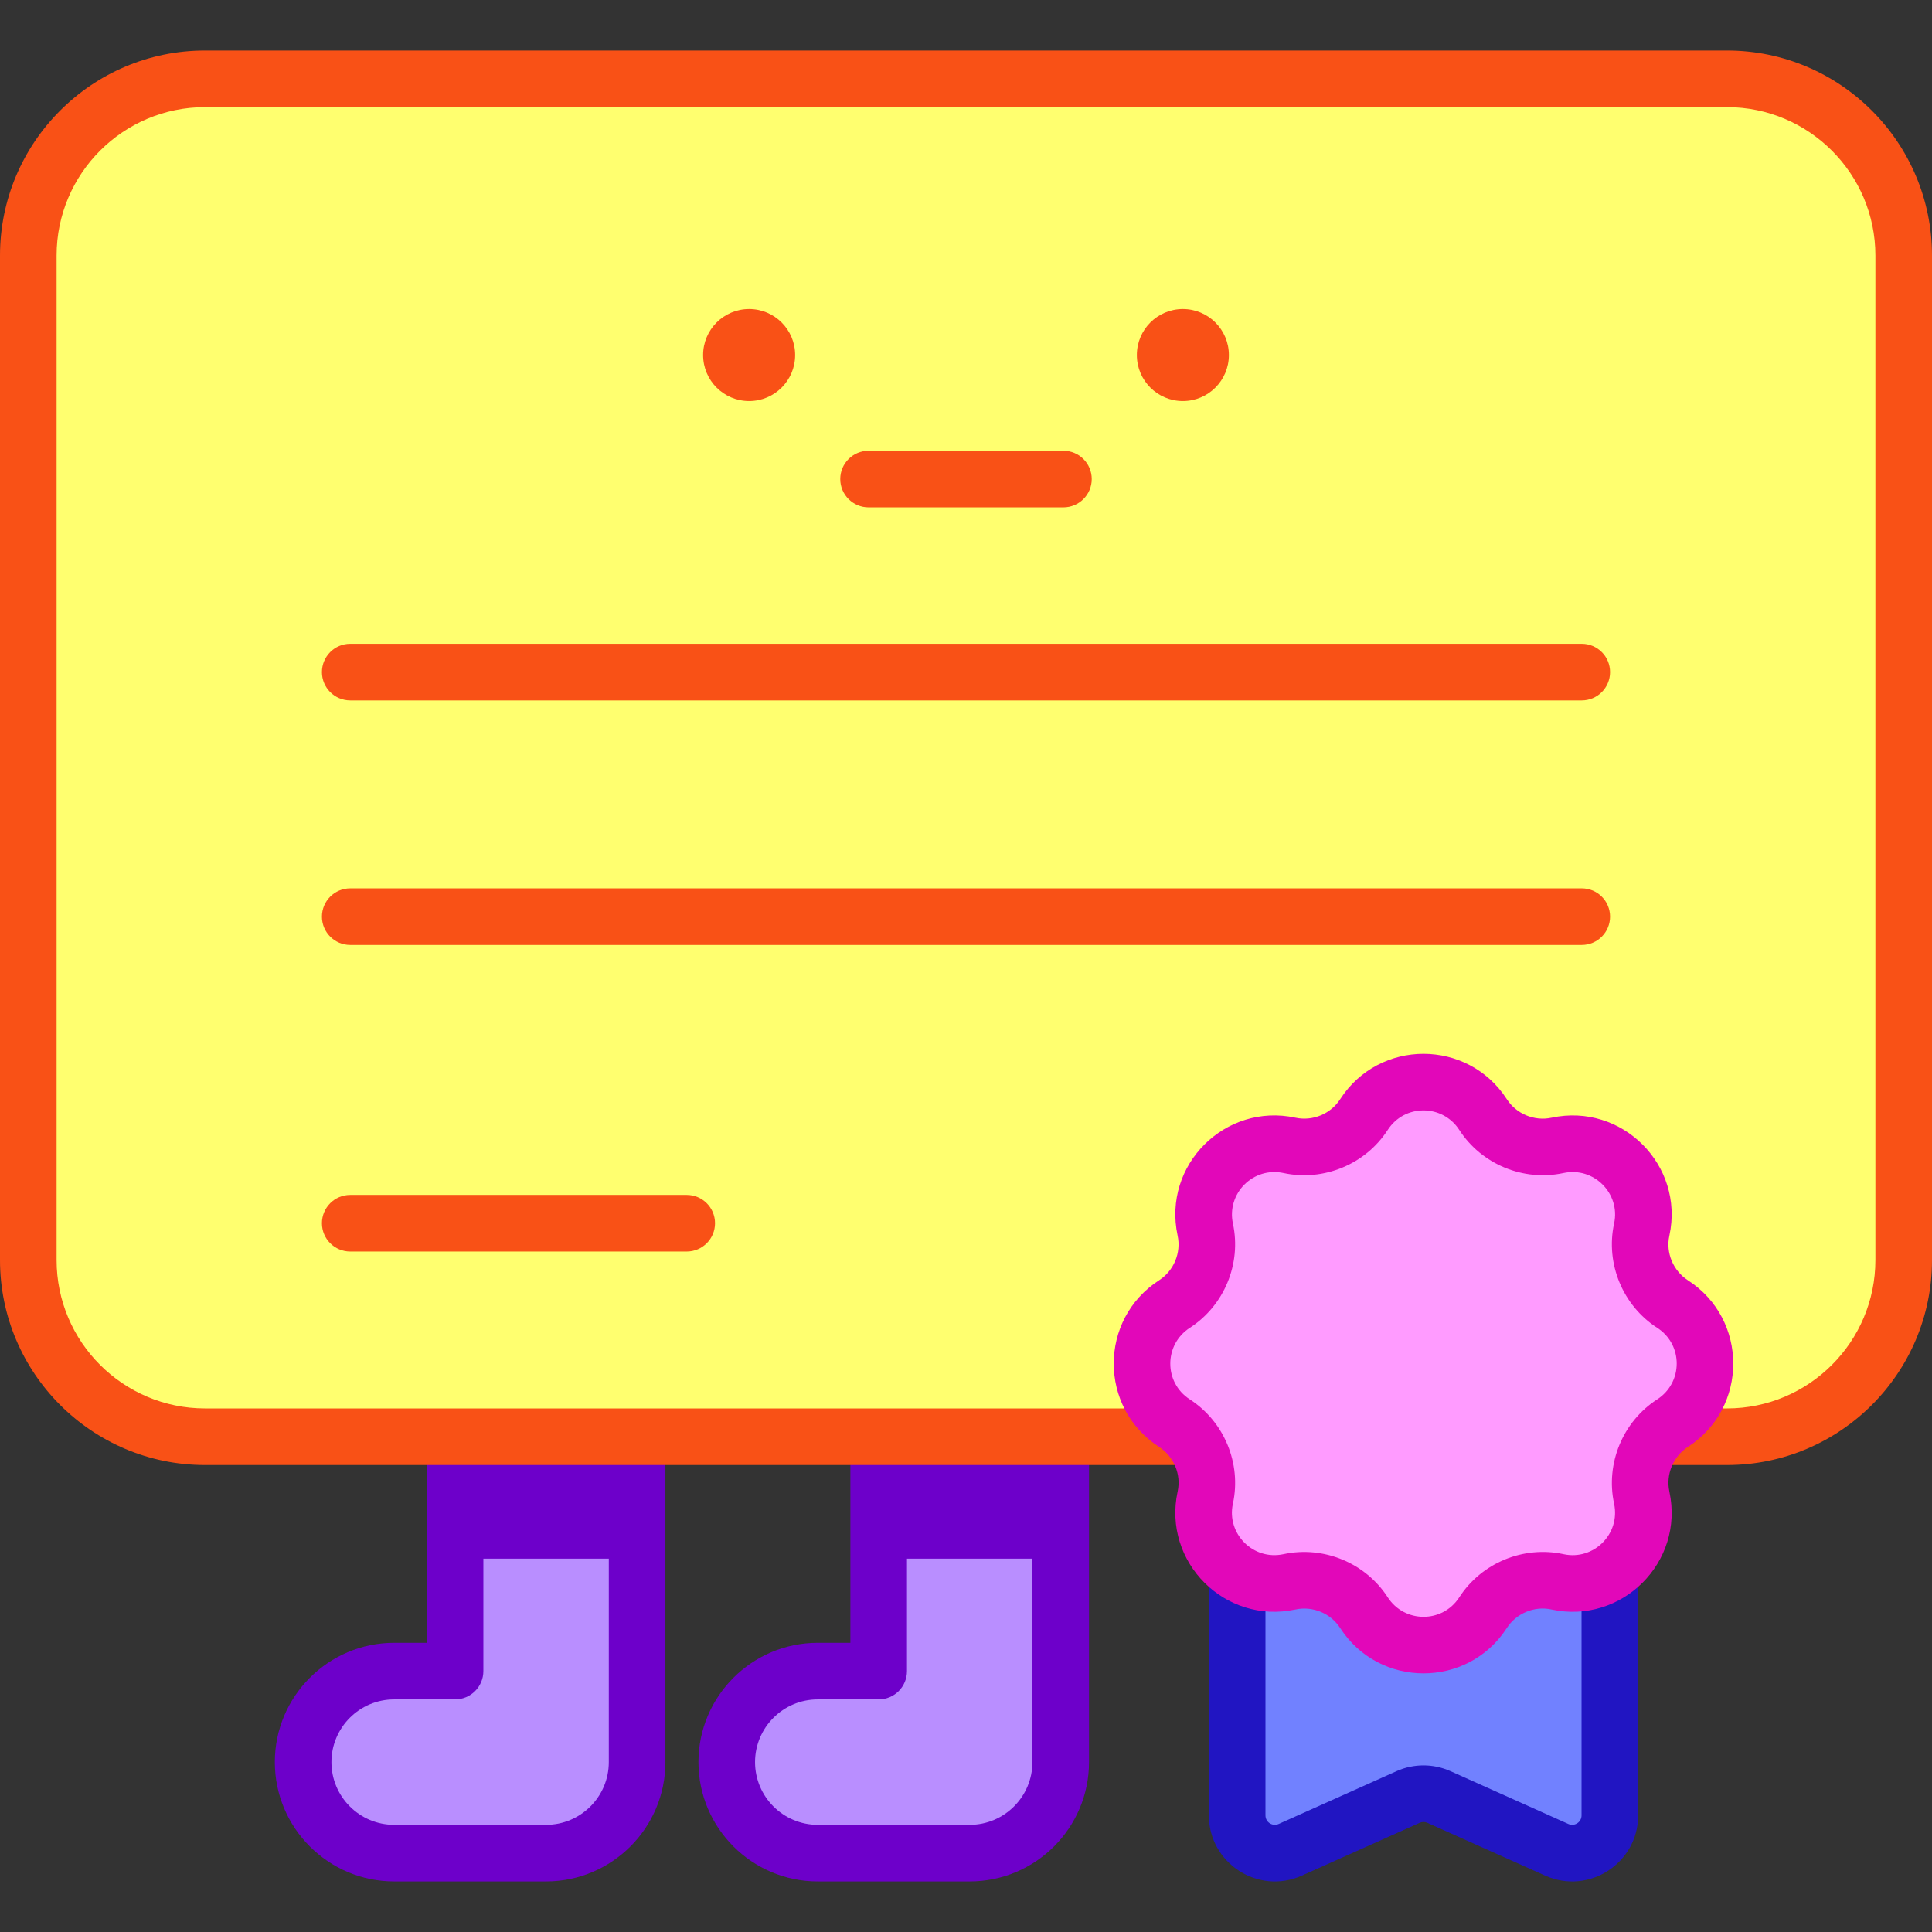 <svg id="Capa_1" enable-background="new 0 0 512 512" height="512" viewBox="0 0 512 512" width="512" xmlns="http://www.w3.org/2000/svg"><rect x="0" y="0" width="512" height="512" fill="#333333" stroke="none"/><g><g><path d="m281.1 380.824v86.157c0 13.321-10.799 24.121-24.121 24.121h-40.263c-13.321 0-24.121-10.799-24.121-24.121 0-13.321 10.799-24.121 24.121-24.121h16.142v-62.036z" fill="#b98eff"/></g><g><path d="m168.84 380.824v86.157c0 13.321-10.799 24.121-24.121 24.121h-40.263c-13.321 0-24.121-10.799-24.121-24.121 0-13.321 10.799-24.121 24.121-24.121h16.142v-62.036z" fill="#b98eff"/></g><path d="m412.767 419.204-.021-.005c-7.634-1.641-15.487 1.613-19.725 8.172-7.4 11.455-24.156 11.455-31.556 0-4.237-6.559-12.09-9.813-19.724-8.172l-.022.005c-5.079 1.091-9.94.043-13.856-2.405v64.301c0 7.243 7.467 12.079 14.077 9.116l31.217-13.994c2.6-1.165 5.573-1.165 8.173 0l31.217 13.994c6.61 2.963 14.077-1.873 14.077-9.116v-64.301c-3.917 2.448-8.778 3.496-13.857 2.405z" fill="#7181ff"/><path d="m457.685 20.89h-403.371c-25.855 0-46.814 20.96-46.814 46.815v266.229c0 25.855 20.96 46.815 46.815 46.815h261.027c-1.167-1.37-2.536-2.591-4.101-3.601-11.455-7.4-11.455-24.156 0-31.556 6.559-4.237 9.813-12.09 8.172-19.724l-.005-.022c-2.864-13.33 8.981-25.175 22.311-22.311l.021.005c7.634 1.641 15.487-1.613 19.725-8.172 7.4-11.455 24.156-11.455 31.556 0 4.237 6.559 12.09 9.813 19.724 8.172l.022-.005c13.33-2.864 25.175 8.981 22.311 22.311l-.005.021c-1.641 7.634 1.613 15.487 8.172 19.724 11.455 7.4 11.455 24.156 0 31.556-1.564 1.01-2.934 2.231-4.101 3.601h18.54c25.855 0 46.815-20.96 46.815-46.815v-266.228c.001-25.855-20.959-46.815-46.814-46.815z" fill="#ffff6f"/><path d="m443.246 345.591c-6.559-4.237-9.813-12.09-8.172-19.725l.005-.021c2.865-13.33-8.981-25.176-22.311-22.311l-.022.005c-7.634 1.64-15.487-1.613-19.724-8.172-7.4-11.455-24.156-11.455-31.556 0-4.237 6.559-12.09 9.813-19.725 8.172l-.021-.005c-13.33-2.865-25.176 8.981-22.311 22.311l.005.022c1.64 7.634-1.613 15.487-8.172 19.724-11.455 7.4-11.455 24.156 0 31.556 6.559 4.237 9.813 12.09 8.172 19.725l-.005.021c-2.865 13.33 8.981 25.176 22.311 22.311l.022-.005c7.634-1.64 15.487 1.613 19.724 8.172 7.4 11.455 24.156 11.455 31.556 0 4.237-6.559 12.09-9.813 19.725-8.172l.021.005c13.33 2.865 25.176-8.981 22.311-22.311l-.005-.022c-1.64-7.634 1.613-15.487 8.172-19.724 11.455-7.4 11.455-24.156 0-31.556z" fill="#ff9bff"/><g><g><path d="m256.979 498.601h-40.264c-17.436 0-31.62-14.185-31.62-31.621s14.185-31.621 31.62-31.621h8.643v-54.536c0-4.142 3.358-4.126 7.5-4.126s7.5-.016 7.5 4.126v62.036c0 4.142-3.357 7.5-7.5 7.5h-16.143c-9.164 0-16.62 7.456-16.62 16.621s7.456 16.621 16.62 16.621h40.264c9.165 0 16.621-7.456 16.621-16.621v-86.157c0-4.142 3.357-2.269 7.5-2.269s7.5-1.873 7.5 2.269v86.157c.001 17.436-14.185 31.621-31.621 31.621z" fill="#6d00ca"/></g></g><g><g><path d="m144.719 498.601h-40.263c-17.436 0-31.621-14.185-31.621-31.621s14.186-31.621 31.621-31.621h8.643v-54.536c0-4.142 3.357-3.755 7.5-3.755s7.5-.387 7.5 3.755v62.036c0 4.142-3.357 7.5-7.5 7.5h-16.143c-9.165 0-16.621 7.456-16.621 16.621s7.456 16.621 16.621 16.621h40.263c9.165 0 16.621-7.456 16.621-16.621v-86.157c0-4.142 3.357-4.126 7.5-4.126s7.5-.016 7.5 4.126v86.157c0 17.436-14.186 31.621-31.621 31.621z" fill="#6d00ca"/></g></g><path d="m120.598 380.824h48.242v32.232h-48.242z" fill="#6d00ca"/><path d="m232.859 380.824h48.242v32.232h-48.242z" fill="#6d00ca"/><circle cx="313.473" cy="94.091" fill="#f95116" r="12.194"/><g><path d="m281.821 134.457h-51.643c-4.143 0-7.5-3.358-7.5-7.5s3.357-7.5 7.5-7.5h51.643c4.143 0 7.5 3.358 7.5 7.5s-3.357 7.5-7.5 7.5z" fill="#f95116"/></g><circle cx="198.526" cy="94.091" fill="#f95116" r="12.194"/><g><path d="m320.363 481.1v-64.302c0-4.142 3.357-3.742 7.5-3.742s7.5-.4 7.5 3.742v64.302c0 1.815 1.862 3.012 3.508 2.273l31.218-13.994c4.547-2.038 9.763-2.038 14.31 0l31.217 13.993c1.65.742 3.508-.464 3.508-2.272v-64.301c0-4.142 3.418-3.742 7.561-3.742s7.439-.4 7.439 3.742v64.301c0 12.656-13.054 21.154-24.645 15.96l-31.217-13.993c-.646-.29-1.39-.29-2.038 0l-31.217 13.993c-11.575 5.19-24.644-3.293-24.644-15.96z" fill="#2115c2"/></g><g><path d="m457.685 388.248h-18.54c-4.143 0-5.021-3.282-5.021-7.424s.879-7.576 5.021-7.576h18.54c21.679 0 39.315-17.636 39.315-39.315v-266.228c0-21.678-17.637-39.315-39.315-39.315h-403.371c-21.677 0-39.314 17.637-39.314 39.315v266.229c0 21.678 17.637 39.315 39.314 39.315h261.027c4.143 0 3.358 3.358 3.358 7.5s.785 7.5-3.358 7.5h-261.027c-29.949-.001-54.314-24.366-54.314-54.316v-266.228c0-29.949 24.365-54.315 54.314-54.315h403.37c29.95 0 54.316 24.366 54.316 54.315v266.229c0 29.949-24.366 54.314-54.315 54.314z" fill="#f95116"/></g><g><path d="m355.165 431.441c-2.53-3.916-7.289-5.889-11.85-4.91-18.721 4.021-35.237-12.608-31.24-31.215.009-.038.017-.076.025-.114.959-4.465-1.014-9.227-4.93-11.756-16.035-10.358-16.013-33.813 0-44.156 3.916-2.53 5.889-7.292 4.909-11.849-4.03-18.758 12.645-35.232 31.216-31.241 4.577.984 9.341-.989 11.869-4.905 10.361-16.037 33.811-16.012 44.156 0 2.53 3.916 7.288 5.889 11.85 4.91 18.656-4.01 35.251 12.545 31.24 31.215-.008.035-.016.07-.023.105-.961 4.474 1.013 9.236 4.928 11.766 16.032 10.356 16.015 33.811 0 44.156-3.916 2.53-5.889 7.292-4.909 11.849 4.029 18.754-12.641 35.233-31.215 31.241-.026-.006-.073-.016-.1-.022-4.476-.961-9.241 1.011-11.771 4.927-10.359 16.035-33.81 16.011-44.155-.001zm12.6-8.14c4.43 6.856 14.48 6.93 18.957 0 5.893-9.12 16.983-13.717 27.6-11.435.026.006.073.016.1.022 7.828 1.681 15.067-5.309 13.324-13.42-2.286-10.637 2.31-21.729 11.43-27.621 6.853-4.426 6.934-14.478.002-18.957-9.121-5.891-13.717-16.983-11.437-27.599.008-.035.016-.07.023-.105 1.684-7.843-5.327-15.057-13.421-13.319-10.632 2.285-21.728-2.309-27.621-11.43-4.429-6.856-14.48-6.93-18.957 0-5.894 9.121-16.989 13.715-27.601 11.435-8.077-1.739-15.141 5.404-13.423 13.398 2.286 10.637-2.31 21.729-11.43 27.621-6.853 4.426-6.934 14.478-.002 18.957 9.122 5.892 13.718 16.984 11.437 27.6-.009.038-.017.076-.025.114-1.679 7.819 5.319 15.052 13.423 13.31 10.625-2.285 21.722 2.299 27.621 11.429z" fill="#e207b9"/></g><g><path d="m419.184 185.61h-326.369c-4.143 0-7.5-3.358-7.5-7.5s3.357-7.5 7.5-7.5h326.368c4.143 0 7.5 3.358 7.5 7.5s-3.357 7.5-7.499 7.5z" fill="#f95116"/></g><g><path d="m419.184 250.424h-326.369c-4.143 0-7.5-3.358-7.5-7.5s3.357-7.5 7.5-7.5h326.368c4.143 0 7.5 3.358 7.5 7.5s-3.357 7.5-7.499 7.5z" fill="#f95116"/></g><g><path d="m181.989 331.667h-89.174c-4.143 0-7.5-3.358-7.5-7.5s3.357-7.5 7.5-7.5h89.174c4.143 0 7.5 3.358 7.5 7.5s-3.357 7.5-7.5 7.5z" fill="#f95116"/></g></g></svg>